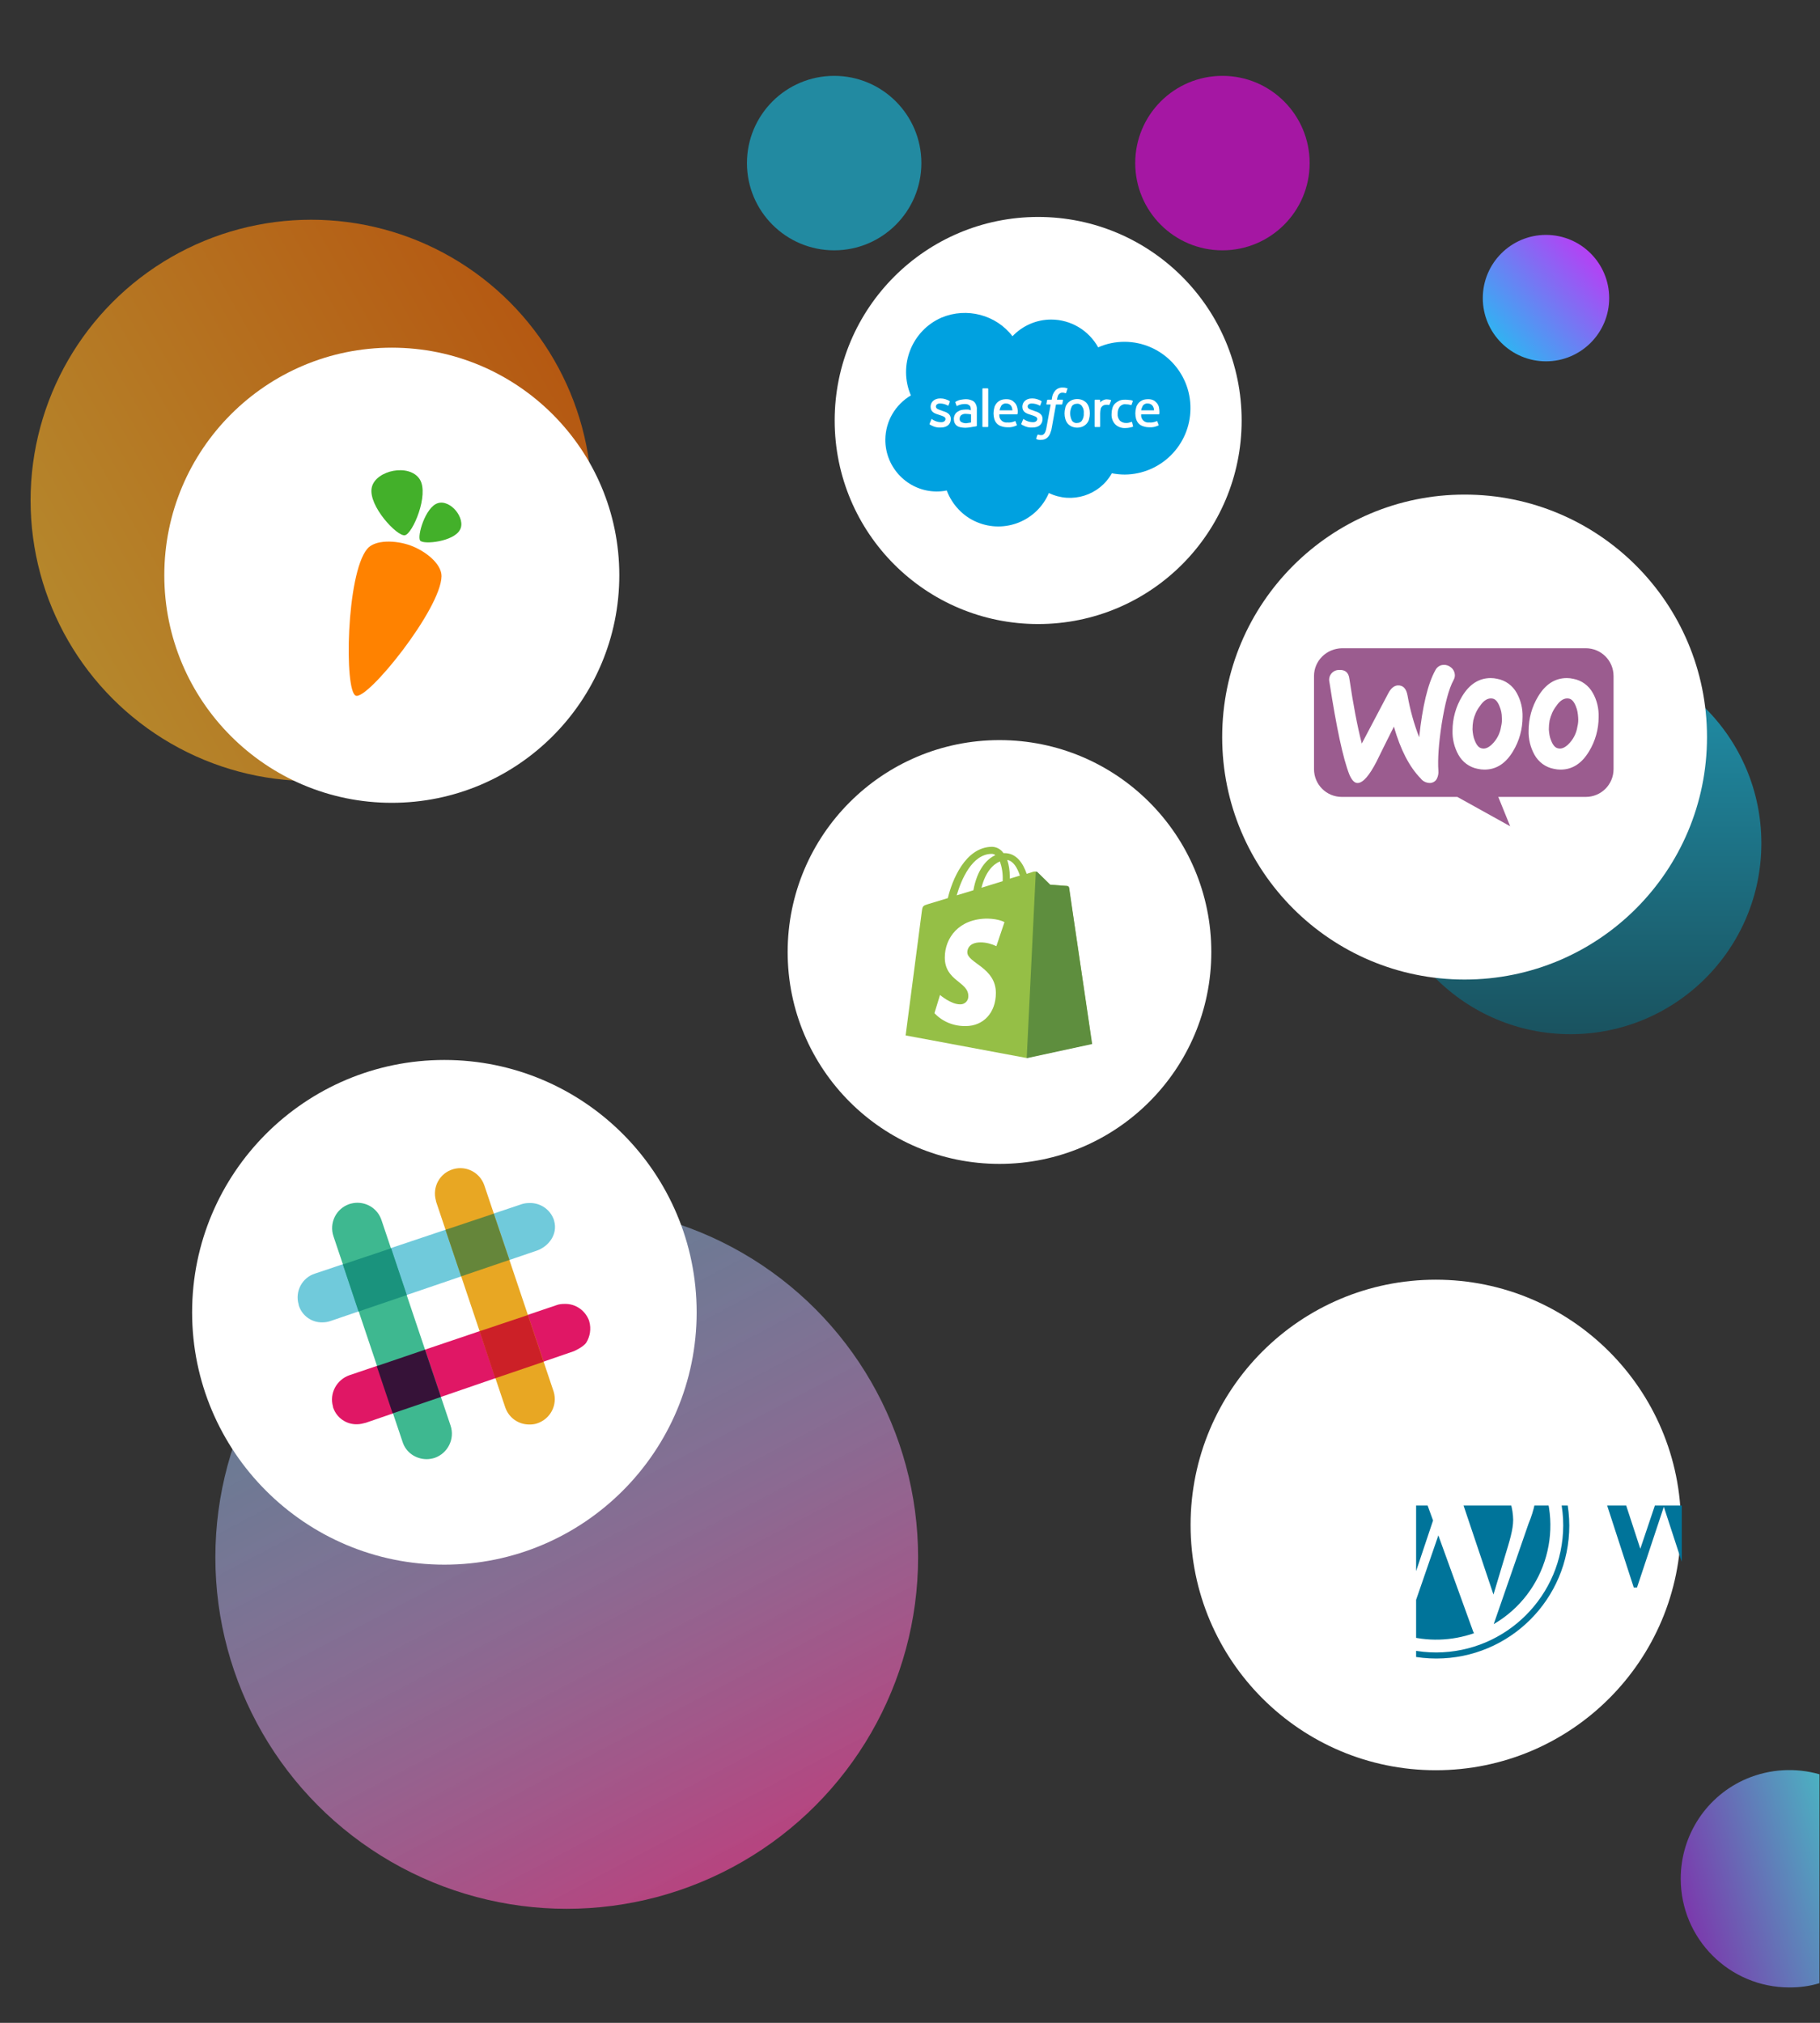 <?xml version="1.0" encoding="utf-8"?>
<!-- Generator: Adobe Illustrator 21.0.0, SVG Export Plug-In . SVG Version: 6.00 Build 0)  -->
<svg version="1.1" id="Layer_1" xmlns="http://www.w3.org/2000/svg" xmlns:xlink="http://www.w3.org/1999/xlink" x="0px" y="0px"
	 viewBox="0 0 720 800" style="enable-background:new 0 0 720 800;" xml:space="preserve">
<rect x="0" y="0" width="720" height="800" fill="#333333" stroke="none"/>
<style type="text/css">
	.st0{display:none;}
	.st1{display:inline;fill:none;}
	.st2{fill:url(#Ellipse_2757_2_);}
	.st3{opacity:0.58;fill:#F905F5;enable-background:new    ;}
	.st4{opacity:0.64;fill:url(#Ellipse_2751-2_2_);enable-background:new    ;}
	.st5{fill:#FFFFFF;}
	.st6{fill:#95BF46;}
	.st7{fill:#5E8E3E;}
	.st8{opacity:0.71;fill:url(#Subtraction_41_2_);enable-background:new    ;}
	.st9{clip-path:url(#SVGID_2_);}
	.st10{fill:#00749A;}
	.st11{fill:#464342;}
	.st12{fill:url(#Ellipse_2754-2_2_);}
	.st13{opacity:0.64;fill:url(#Ellipse_2753-2_2_);enable-background:new    ;}
	.st14{opacity:0.58;fill:#17C9F2;enable-background:new    ;}
	.st15{fill:#FF8200;}
	.st16{fill:#43B02A;}
	.st17{fill:#9B5C8F;}
	.st18{fill:#00A1E0;}
	.st19{fill:#70CADB;}
	.st20{fill:#E01765;}
	.st21{fill:#E8A723;}
	.st22{fill:#3EB890;}
	.st23{fill:#CC2027;}
	.st24{fill:#361238;}
	.st25{fill:#65863A;}
	.st26{fill:#1A937D;}
</style>
<g class="st0">
	
		<rect x="382.2" y="12.6" transform="matrix(0.144 -0.99 0.99 0.144 317.805 413.608)" class="st1" width="31.7" height="21"/>
</g>
<g id="right_sale_force">
	
		<linearGradient id="Ellipse_2757_2_" gradientUnits="userSpaceOnUse" x1="11.906" y1="798.413" x2="10.63" y2="797.245" gradientTransform="matrix(50 0 0 -50 54 40004)">
		<stop  offset="0" style="stop-color:#F905F5"/>
		<stop  offset="1" style="stop-color:#17C9F2"/>
	</linearGradient>
	<circle id="Ellipse_2757_1_" class="st2" cx="611.6" cy="117.9" r="25"/>
</g>
<g id="above_right__saleforce">
	<g transform="matrix(1, 0, 0, 1, 0, 0)">
		<circle id="Ellipse_2759-2_1_" class="st3" cx="483.6" cy="64.5" r="34.5"/>
	</g>
</g>
<g id="below_carrort">
	<g transform="matrix(1, 0, 0, 1, 0, 0)">
		
			<linearGradient id="Ellipse_2751-2_2_" gradientUnits="userSpaceOnUse" x1="0.703" y1="799.398" x2="-0.181" y2="798.898" gradientTransform="matrix(222 0 0 -222 63 177610)">
			<stop  offset="0" style="stop-color:#FF6F00"/>
			<stop  offset="1" style="stop-color:#FFB829"/>
		</linearGradient>
		<circle id="Ellipse_2751-2_1_" class="st4" cx="123.1" cy="197.9" r="111"/>
	</g>
</g>
<g id="shopfiy">
	<g id="Group_1362_1_" transform="translate(9 6)">
		<g transform="matrix(1, 0, 0, 1, -9, -6)">
			<path id="Path_696-2_1_" class="st5" d="M395.4,292.7c46.3,0,83.8,37.5,83.8,83.8s-37.5,83.8-83.8,83.8s-83.8-37.5-83.8-83.8
				S349.2,292.7,395.4,292.7z"/>
		</g>
		<g id="shopify_1_" transform="translate(46.771 42.094)">
			<path id="Path_673_1_" class="st6" d="M367.1,303c-0.1-0.4-0.4-0.6-0.7-0.7c-0.3,0-6.7-0.5-6.7-0.5s-4.5-4.4-5-4.9
				c-0.5-0.4-1.2-0.4-1.8-0.2l-2.5,0.8c-1.5-4.3-4.1-8.2-8.8-8.2c-0.1,0-0.3,0-0.4,0c-1-1.5-2.6-2.4-4.4-2.5
				c-10.8,0-16,13.5-17.6,20.3c-4.2,1.3-7.2,2.2-7.6,2.3c-2.3,0.7-2.4,0.8-2.7,3c-0.2,1.7-6.4,49-6.4,49l47.7,8.9l25.9-5.6
				C376.3,364.8,367.2,303.4,367.1,303z M347.7,298.2l-4,1.2c0-0.3,0-0.6,0-0.9c0-2.2-0.3-4.4-1-6.5
				C345.1,292.4,346.7,295.1,347.7,298.2z M339.8,292.6c0.8,2.3,1.2,4.8,1.1,7.3c0,0.2,0,0.3,0,0.5l-8.4,2.6
				C334.1,296.7,337.1,293.7,339.8,292.6z M336.6,289.6c0.5,0,1,0.2,1.4,0.5c-3.5,1.6-7.2,5.7-8.7,13.9l-6.6,2
				C324.5,299.8,328.8,289.6,336.6,289.6L336.6,289.6z"/>
			<path id="Path_674_1_" class="st7" d="M366.4,302.3c-0.3,0-6.7-0.5-6.7-0.5s-4.5-4.4-5-4.9c-0.2-0.2-0.4-0.3-0.7-0.3l-3.6,73.8
				l25.9-5.6c0,0-9.1-61.4-9.1-61.8C367.1,302.6,366.8,302.3,366.4,302.3"/>
			<path id="Path_675_1_" class="st5" d="M341.6,316.6l-3.2,9.5c-1.9-0.9-4.1-1.5-6.2-1.5c-5,0-5.3,3.2-5.3,3.9
				c0,4.3,11.3,6,11.3,16.1c0,8-5.1,13.1-11.9,13.1c-4.7,0.1-9.2-1.7-12.4-5.1l2.2-7.2c0,0,4.3,3.7,7.9,3.7c1.8,0.1,3.3-1.3,3.3-3.1
				c0-0.1,0-0.1,0-0.2c0-5.7-9.3-5.9-9.3-15.2c0-7.8,5.6-15.4,16.9-15.4C339.5,315.3,341.6,316.6,341.6,316.6"/>
		</g>
	</g>
</g>
<g id="right_below_wordpres">
	
		<linearGradient id="Subtraction_41_2_" gradientUnits="userSpaceOnUse" x1="12.242" y1="791.582" x2="10.894" y2="790.972" gradientTransform="matrix(54.986 0 0 -85.998 54.014 68802.57)">
		<stop  offset="0" style="stop-color:#55E5FC"/>
		<stop  offset="1" style="stop-color:#AD08D5"/>
	</linearGradient>
	<path id="Subtraction_41_1_" class="st8" d="M707.9,786c-23.8,0-43-19.3-43-43c0-17.3,10.3-32.9,26.2-39.6
		c9.1-3.8,19.2-4.4,28.7-1.7v82.6C716,785.5,712,786,707.9,786z"/>
</g>
<g id="wordpres">
	<g id="Group_1364_1_" transform="translate(9 6)">
		<g transform="matrix(1, 0, 0, 1, -9, -6)">
			<path id="Path_697-2_1_" class="st5" d="M568,506.1c53.5,0,97,43.4,97,97s-43.4,97-97,97c-53.5,0-97-43.4-97-97c0,0,0,0,0,0
				C471,549.5,514.4,506.1,568,506.1z"/>
		</g>
		<g>
			<defs>
				<rect id="SVGID_1_" x="506.6" y="544.8" width="105.1" height="105.1"/>
			</defs>
			<clipPath id="SVGID_2_">
				<use xlink:href="#SVGID_1_"  style="overflow:visible;"/>
			</clipPath>
			<g id="wordpress-blue_1_" transform="translate(44.619 44.619)" class="st9">
				<path id="Path_687_1_" class="st10" d="M730.8,541.5h-18.2v1.9c5.7,0,6.6,1.2,6.6,8.5v13c0,7.2-0.9,8.6-6.6,8.6
					c-4.4-0.6-7.3-3-11.4-7.4l-4.7-5.1c6.3-1.1,9.7-5.1,9.7-9.6c0-5.6-4.8-9.9-13.8-9.9h-17.9v1.9c5.7,0,6.6,1.2,6.6,8.5v13
					c0,7.2-0.9,8.6-6.6,8.6v1.9h20.3v-1.9c-5.7,0-6.6-1.3-6.6-8.6v-3.7h1.7l11.3,14.2h29.7c14.6,0,20.9-7.7,20.9-17
					S745.3,541.5,730.8,541.5L730.8,541.5z M688.1,558.1v-13.5h4.2c4.6,0,6.6,3.2,6.6,6.8c0,3.6-2,6.7-6.6,6.7L688.1,558.1z
					 M731.1,572.3h-0.7c-3.7,0-4.2-0.9-4.2-5.6v-22.1h4.9c10.6,0,12.5,7.7,12.5,13.8C743.6,564.5,741.7,572.3,731.1,572.3z
					 M617.7,561.9l7-20.8c2-6,1.1-7.7-5.4-7.7v-2h19.2v2c-6.4,0-7.9,1.5-10.5,9l-11.6,34.8H615l-10.4-31.9L594,577.2h-1.3
					l-11.3-34.8c-2.4-7.4-4.1-9-10-9v-2H594v2c-6,0-7.6,1.4-5.5,7.7l6.8,20.8l10.3-30.6h1.9L617.7,561.9L617.7,561.9z M652.3,576.8
					c-11.2,0-20.4-8.3-20.4-18.3c0-10,9.2-18.2,20.4-18.2c11.2,0,20.4,8.3,20.4,18.2C672.7,568.5,663.5,576.8,652.3,576.8z
					 M652.3,543.4c-9.4,0-12.6,8.5-12.6,15.1c0,6.7,3.3,15.1,12.6,15.1c9.5,0,12.7-8.4,12.7-15.1C665,551.8,661.8,543.4,652.3,543.4
					z"/>
				<g id="Group_1223_1_">
					<path id="Path_689_1_" class="st10" d="M469.5,552.7c0,17.3,9.9,33,25.4,40.6l-21.5-58.9C470.8,540.1,469.5,546.4,469.5,552.7z
						 M545,550.4c-0.1-4.4-1.3-8.7-3.7-12.4c-2.3-3.7-4.4-6.9-4.4-10.6c-0.1-4.3,3.3-7.9,7.6-8c0.2,0,0.4,0,0.6,0
						c-18.4-16.8-46.9-15.6-63.7,2.8c-1.6,1.8-3.1,3.7-4.4,5.7c1.1,0,2.1,0.1,2.9,0.1c4.7,0,12-0.6,12-0.6c1-0.1,1.9,0.7,2,1.7
						c0.1,1-0.7,1.9-1.7,2c0,0-2.4,0.3-5.2,0.4l16.4,48.8l9.9-29.6l-7-19.2c-2.4-0.1-4.7-0.4-4.7-0.4c-2.4-0.1-2.1-3.9,0.3-3.7
						c0,0,7.4,0.6,11.9,0.6c4.7,0,12-0.6,12-0.6c1-0.1,1.9,0.7,2,1.7c0.1,1-0.7,1.9-1.7,2l0,0c0,0-2.4,0.3-5.2,0.4l16.3,48.5l4.5-15
						C543.6,558.8,545,554.3,545,550.4L545,550.4z"/>
					<path id="Path_690_1_" class="st10" d="M515.4,556.6L501.8,596c9.1,2.7,18.8,2.4,27.7-0.7c-0.1-0.2-0.2-0.4-0.3-0.6
						L515.4,556.6z M554.2,531.1c0.2,1.5,0.3,3.1,0.3,4.6c-0.1,5.6-1.2,11-3.4,16.2l-13.8,39.8C558.4,579.4,565.9,552.5,554.2,531.1
						L554.2,531.1z"/>
					<path id="Path_691_1_" class="st10" d="M514.6,500.1c-29,0-52.6,23.5-52.6,52.6c0,29,23.5,52.6,52.6,52.6
						c29,0,52.6-23.5,52.6-52.6C567.1,523.7,543.6,500.2,514.6,500.1z M514.6,602.9c-27.7,0-50.2-22.5-50.2-50.2
						s22.5-50.2,50.2-50.2c27.7,0,50.2,22.5,50.2,50.2C564.7,580.4,542.3,602.8,514.6,602.9z"/>
				</g>
			</g>
		</g>
	</g>
</g>
<g id="below_slac">
	<g transform="matrix(1, 0, 0, 1, 0, 0)">
		
			<linearGradient id="Ellipse_2754-2_2_" gradientUnits="userSpaceOnUse" x1="0.984" y1="797.051" x2="0.299" y2="798.355" gradientTransform="matrix(278 0 0 -278 63 222410)">
			<stop  offset="0" style="stop-color:#E01765"/>
			<stop  offset="1" style="stop-color:#8ED6FF;stop-opacity:0.451"/>
		</linearGradient>
		<circle id="Ellipse_2754-2_1_" class="st12" cx="224.2" cy="615.9" r="139"/>
	</g>
</g>
<g id="below_waoo">
	<g transform="matrix(1, 0, 0, 1, 0, 0)">
		
			<linearGradient id="Ellipse_2753-2_2_" gradientUnits="userSpaceOnUse" x1="3.697" y1="798.357" x2="3.697" y2="797.357" gradientTransform="matrix(151 0 0 -151 63 120810)">
			<stop  offset="0" style="stop-color:#17C9F2"/>
			<stop  offset="1" style="stop-color:#0C6579"/>
		</linearGradient>
		<circle id="Ellipse_2753-2_1_" class="st13" cx="621.3" cy="333.5" r="75.5"/>
	</g>
</g>
<g id="above_left_saleforce">
	<g transform="matrix(1, 0, 0, 1, 0, 0)">
		<circle id="Ellipse_2752-2_1_" class="st14" cx="330" cy="64.5" r="34.5"/>
	</g>
</g>
<g id="carrot">
	<g id="Group_1365_1_" transform="translate(9 6)">
		<g transform="matrix(1, 0, 0, 1, -9, -6)">
			<path id="Path_694-2_1_" class="st5" d="M155,137.5c49.7,0,90,40.3,90,90s-40.3,90-90,90s-90-40.3-90-90S105.3,137.5,155,137.5z"
				/>
		</g>
		<g id="instacart-1_1_" transform="translate(43.745 69.969) rotate(-25)">
			<g id="Logo_3_">
				<path id="Carrot_1_" class="st15" d="M40.3,173c4.5,4.5,8.1,11.8,6,16.2c-5.6,11.6-47.2,32.1-50.7,28.5
					c-3.5-3.5,16.9-45.2,28.6-50.7C28.5,164.9,35.9,168.6,40.3,173C40.3,173,40.3,173,40.3,173z"/>
				<path id="Leaves_1_" class="st16" d="M62.4,168.1c-0.7-2.7-2.6-5.4-5.3-5.7c-5.1-0.6-13,8.4-12.5,10.5c0.6,2.1,11.8,5.9,16,2.8
					C62.8,174.2,63.1,170.8,62.4,168.1L62.4,168.1z M46.7,143.4c3.8,1,7.5,3.6,8,7.5c0.8,7.1-11.7,18.3-14.7,17.5
					c-3-0.8-8.2-16.6-4-22.5C38.2,142.8,43,142.4,46.7,143.4C46.7,143.4,46.7,143.4,46.7,143.4L46.7,143.4z"/>
			</g>
		</g>
	</g>
</g>
<g id="woo">
	<g id="Group_1361_1_" transform="translate(9 6)">
		<g transform="matrix(1, 0, 0, 1, -9, -6)">
			<path id="Path_695-2_1_" class="st5" d="M579.4,195.6c53,0,95.9,42.9,95.9,95.9s-42.9,95.9-95.9,95.9c-53,0-95.9-42.9-95.9-95.9
				S526.5,195.6,579.4,195.6z"/>
		</g>
		<g id="woocommerce_1_" transform="translate(36.329 60.768)">
			<path id="Path_685_1_" class="st17" d="M485.6,189.6H582c6.1,0,11,4.9,11,11c0,0,0,0,0,0v36.8c0,6.1-4.9,11-11,11c0,0,0,0,0,0
				h-34.6l4.7,11.6l-20.9-11.6h-45.7c-6.1,0-11-4.9-11-11c0,0,0,0,0,0v-36.8C474.5,194.6,479.4,189.7,485.6,189.6
				C485.5,189.6,485.5,189.6,485.6,189.6z"/>
			<path id="Path_686_1_" class="st5" d="M481.3,199.7c0.7-0.9,1.8-1.5,3-1.5c2.5-0.2,3.9,1,4.2,3.5c1.5,10.1,3.1,18.6,4.9,25.6
				l10.6-20.1c1-1.8,2.2-2.8,3.6-2.9c2.1-0.1,3.4,1.2,3.9,4c1,5.6,2.5,11.1,4.6,16.5c1.3-12.2,3.4-21.1,6.4-26.5
				c0.6-1.2,1.8-2.1,3.2-2.1c1.1-0.1,2.2,0.3,3,1c0.9,0.7,1.4,1.7,1.5,2.7c0.1,0.8-0.1,1.6-0.5,2.3c-1.9,3.5-3.4,9.3-4.7,17.4
				c-1.2,7.9-1.6,14-1.3,18.4c0.1,1.1-0.1,2.2-0.6,3.2c-0.5,1-1.5,1.6-2.6,1.7c-1.5,0-2.9-0.6-3.8-1.8c-4.5-4.6-8-11.4-10.6-20.5
				c-3.1,6.2-5.4,10.8-6.9,13.9c-2.8,5.4-5.2,8.2-7.3,8.4c-1.3,0.1-2.4-1-3.4-3.3c-2.5-6.3-5.1-18.5-7.9-36.6
				C480.3,201.8,480.6,200.6,481.3,199.7L481.3,199.7z M584.8,207.3c-1.6-2.9-4.4-5-7.7-5.6c-0.9-0.2-1.7-0.3-2.6-0.3
				c-4.6,0-8.4,2.4-11.3,7.2c-2.5,4.1-3.8,8.8-3.8,13.6c-0.1,3.3,0.7,6.6,2.3,9.5c1.6,2.9,4.4,5,7.7,5.6c0.9,0.2,1.7,0.3,2.6,0.3
				c4.7,0,8.4-2.4,11.3-7.2c2.5-4.1,3.8-8.8,3.8-13.6C587.2,213.4,586.4,210.1,584.8,207.3L584.8,207.3z M578.7,220.6
				c-0.4,2.7-1.7,5.2-3.7,7.1c-1.4,1.3-2.7,1.8-3.9,1.5c-1.2-0.2-2.1-1.3-2.8-3.1c-0.6-1.4-0.8-2.9-0.9-4.4c0-1.2,0.1-2.4,0.3-3.5
				c0.5-2.1,1.3-4,2.6-5.7c1.6-2.4,3.3-3.3,5-3c1.2,0.2,2.1,1.3,2.8,3.1c0.6,1.4,0.8,2.9,0.9,4.4C579.1,218.2,579,219.4,578.7,220.6
				L578.7,220.6z M554.7,207.3c-1.6-2.9-4.4-5-7.7-5.6c-0.9-0.2-1.7-0.3-2.6-0.3c-4.6,0-8.4,2.4-11.3,7.2c-2.5,4.1-3.8,8.8-3.8,13.6
				c-0.1,3.3,0.7,6.6,2.3,9.5c1.6,2.9,4.4,5,7.7,5.6c0.9,0.2,1.7,0.3,2.6,0.3c4.7,0,8.4-2.4,11.3-7.2c2.5-4.1,3.8-8.8,3.8-13.6
				C557.1,213.4,556.3,210.2,554.7,207.3L554.7,207.3z M548.5,220.6c-0.4,2.7-1.7,5.2-3.7,7.1c-1.4,1.3-2.7,1.8-3.9,1.5
				c-1.2-0.2-2.1-1.3-2.8-3.1c-0.6-1.4-0.8-2.9-0.9-4.4c0-1.2,0.1-2.4,0.3-3.5c0.5-2.1,1.3-4,2.6-5.7c1.6-2.4,3.3-3.3,5-3
				c1.2,0.2,2.1,1.3,2.8,3.1c0.6,1.4,0.9,2.9,0.9,4.4C548.9,218.2,548.8,219.4,548.5,220.6L548.5,220.6z"/>
		</g>
	</g>
</g>
<g id="saleforce">
	<g id="Group_1360_1_" transform="translate(9 6)">
		<g transform="matrix(1, 0, 0, 1, -9, -6)">
			<path id="Path_693-2_1_" class="st5" d="M410.7,85.8c44.4,0,80.5,36,80.5,80.5s-36,80.5-80.5,80.5s-80.5-36-80.5-80.5
				c0,0,0,0,0,0C330.2,121.8,366.3,85.8,410.7,85.8z"/>
		</g>
		<g id="salesforce-2_1_" transform="translate(20.043 37.978)">
			<path id="Path_670_1_" class="st18" d="M371.5,89c4-4.2,9.5-6.6,15.3-6.6c7.8,0,14.9,4.3,18.6,11c3.3-1.5,6.9-2.2,10.5-2.2
				c14.5,0.1,26.2,12,26,26.5c-0.1,14.3-11.7,25.9-26,26c-1.7,0-3.4-0.2-5.1-0.5c-4.9,8.8-15.9,12.2-24.9,7.8
				c-4.7,11-17.4,16.2-28.5,11.5c-5.5-2.3-9.8-6.9-11.9-12.5c-1.4,0.3-2.8,0.4-4.1,0.4c-11.3-0.1-20.3-9.4-20.2-20.6
				c0.1-7.2,3.9-13.7,10.1-17.4c-5.1-11.9,0.4-25.7,12.2-30.8C353.4,77.5,365,80.5,371.5,89"/>
			<path id="Path_671_1_" class="st5" d="M338.7,123.6c-0.1,0.2,0,0.2,0.1,0.3c0.2,0.2,0.5,0.3,0.7,0.4c1.1,0.6,2.4,0.9,3.6,0.8
				c2.5,0,4-1.3,4-3.4v0c0-2-1.7-2.7-3.4-3.2l-0.2-0.1c-1.2-0.4-2.3-0.7-2.3-1.6v0c0-0.7,0.6-1.2,1.6-1.2c1.1,0,2.2,0.3,3.1,0.8
				c0,0,0.2,0.2,0.3-0.1c0-0.1,0.5-1.2,0.5-1.4c0-0.1,0-0.2-0.1-0.3c-1.1-0.6-2.3-1-3.5-1h-0.2c-2.3,0-3.8,1.4-3.8,3.3v0
				c0,2.1,1.7,2.7,3.4,3.2l0.3,0.1c1.2,0.4,2.2,0.7,2.2,1.5v0c0,0.8-0.7,1.3-1.7,1.3c-1.1,0-2.2-0.3-3.2-0.9
				c-0.2-0.1-0.3-0.2-0.4-0.3c-0.1-0.1-0.2-0.1-0.3,0c0,0,0,0.1,0,0.1L338.7,123.6z M375,123.6c-0.1,0.2,0,0.2,0.1,0.3
				c0.2,0.2,0.5,0.3,0.7,0.4c1.1,0.6,2.4,0.9,3.6,0.8c2.5,0,4-1.3,4-3.4v0c0-2-1.7-2.7-3.4-3.2l-0.2-0.1c-1.2-0.4-2.3-0.7-2.3-1.6v0
				c0-0.7,0.6-1.2,1.6-1.2c1.1,0,2.2,0.3,3.1,0.8c0,0,0.2,0.2,0.3-0.1c0-0.1,0.5-1.2,0.5-1.4c0-0.1,0-0.2-0.1-0.3
				c-1.1-0.6-2.3-1-3.5-1h-0.2c-2.3,0-3.8,1.4-3.8,3.3v0c0,2.1,1.7,2.7,3.4,3.2l0.3,0.1c1.2,0.4,2.2,0.7,2.2,1.5v0
				c0,0.8-0.7,1.3-1.7,1.3c-1.1,0-2.2-0.3-3.2-0.9c-0.2-0.1-0.3-0.2-0.4-0.3c-0.1-0.1-0.2,0-0.3,0c0,0,0,0,0,0.1L375,123.6
				L375,123.6z M399.7,119.5c0.1,1-0.2,2-0.7,2.8c-0.4,0.7-1.2,1-2,1c-0.8,0.1-1.6-0.3-2-1c-0.9-1.8-0.9-3.8,0-5.6
				c0.4-0.7,1.2-1,2-1c0.8-0.1,1.6,0.3,2,1C399.6,117.5,399.8,118.5,399.7,119.5 M401.8,117.3c-0.2-0.7-0.5-1.3-0.9-1.8
				c-0.4-0.5-1-0.9-1.6-1.2c-1.4-0.6-3-0.6-4.4,0c-0.6,0.3-1.2,0.7-1.6,1.2c-0.4,0.5-0.8,1.1-0.9,1.8c-0.4,1.5-0.4,3,0,4.4
				c0.2,0.7,0.5,1.3,0.9,1.8c0.4,0.5,1,0.9,1.6,1.2c1.4,0.6,3,0.6,4.4,0c0.6-0.3,1.2-0.7,1.6-1.2c0.4-0.5,0.8-1.1,0.9-1.8
				C402.2,120.3,402.2,118.7,401.8,117.3 M418.8,123c0-0.1-0.1-0.2-0.3-0.1c0,0,0,0,0,0c-0.3,0.1-0.6,0.2-1,0.3
				c-0.4,0.1-0.8,0.1-1.1,0.1c-0.9,0-1.7-0.3-2.4-0.9c-0.7-0.8-1-1.8-0.9-2.8c0-1,0.2-1.9,0.8-2.7c0.6-0.7,1.4-1.1,2.3-1
				c0.7,0,1.5,0.1,2.2,0.3c0,0,0.2,0.1,0.2-0.1c0.2-0.5,0.3-0.9,0.5-1.4c0-0.1,0-0.2-0.1-0.2c0,0,0,0,0,0c-0.4-0.2-0.9-0.3-1.4-0.3
				c-0.5-0.1-1-0.1-1.6-0.1c-0.8,0-1.6,0.1-2.3,0.4c-0.6,0.3-1.2,0.7-1.7,1.2c-0.5,0.5-0.8,1.1-1,1.8c-0.2,0.7-0.3,1.5-0.3,2.2
				c-0.1,1.5,0.4,3,1.4,4.1c1.1,1.1,2.6,1.6,4.1,1.5c1,0,2-0.2,2.9-0.5c0.1,0,0.1-0.2,0.1-0.2L418.8,123z M422.4,118.3
				c0.1-0.6,0.3-1.1,0.6-1.7c0.4-0.7,1.2-1.1,2-1c0.8,0,1.5,0.3,2,1c0.3,0.5,0.5,1.1,0.5,1.7H422.4z M429.4,116.9
				c-0.2-0.6-0.5-1.2-0.9-1.6c-0.4-0.4-0.8-0.8-1.3-1c-0.6-0.3-1.3-0.4-2-0.4c-0.8,0-1.6,0.1-2.3,0.4c-0.6,0.3-1.2,0.7-1.6,1.2
				c-0.4,0.5-0.8,1.2-0.9,1.8c-0.2,0.7-0.3,1.5-0.3,2.2c0,0.8,0.1,1.5,0.3,2.2c0.4,1.4,1.4,2.5,2.8,2.9c0.8,0.3,1.7,0.4,2.5,0.4
				c1.2,0.1,2.4-0.2,3.5-0.7c0.1,0,0.2-0.1,0.1-0.3l-0.5-1.3c0-0.1-0.2-0.2-0.3-0.1c0,0,0,0,0,0c-0.9,0.4-1.9,0.6-2.9,0.5
				c-1.6,0.2-3-0.9-3.2-2.5c0-0.2,0-0.4,0-0.7l7,0c0.1,0,0.2-0.1,0.2-0.2C429.7,118.9,429.6,117.9,429.4,116.9 M366.4,118.3
				c0.1-0.6,0.3-1.1,0.6-1.7c0.4-0.7,1.2-1.1,2-1c0.8,0,1.5,0.3,2,1c0.3,0.5,0.4,1.1,0.5,1.7H366.4z M373.3,116.9
				c-0.2-0.6-0.5-1.2-0.9-1.6c-0.4-0.4-0.8-0.8-1.3-1c-0.6-0.3-1.3-0.4-2-0.4c-0.8,0-1.6,0.1-2.3,0.4c-0.6,0.3-1.2,0.7-1.6,1.2
				c-0.4,0.5-0.8,1.2-0.9,1.8c-0.2,0.7-0.3,1.5-0.3,2.2c0,0.8,0.1,1.5,0.3,2.2c0.4,1.4,1.4,2.5,2.8,2.9c0.8,0.3,1.7,0.4,2.5,0.4
				c1.2,0.1,2.4-0.2,3.5-0.7c0.1,0,0.2-0.1,0.1-0.3l-0.5-1.3c0-0.1-0.1-0.2-0.3-0.1c0,0,0,0,0,0c-0.9,0.4-1.9,0.6-2.9,0.5
				c-1.6,0.2-3-0.9-3.2-2.5c0-0.2,0-0.4,0-0.7l7,0c0.1,0,0.2-0.1,0.2-0.2C373.7,118.9,373.6,117.9,373.3,116.9 M351.2,122.9
				c-0.2-0.1-0.3-0.3-0.4-0.4c-0.2-0.3-0.2-0.6-0.2-0.9c0-0.5,0.2-1,0.6-1.4c0.6-0.4,1.3-0.6,2-0.5c0.6,0,1.3,0.1,1.9,0.2v3.2l0,0
				c-0.6,0.1-1.3,0.2-1.9,0.3C352.6,123.4,351.9,123.3,351.2,122.9 M354,118c-0.3,0-0.7,0-1.1,0c-0.6,0-1.2,0.1-1.7,0.2
				c-0.5,0.1-1,0.4-1.5,0.7c-0.9,0.6-1.4,1.7-1.4,2.8c0,0.6,0.1,1.1,0.3,1.6c0.2,0.4,0.5,0.8,0.9,1.1c0.4,0.3,0.9,0.5,1.4,0.6
				c0.6,0.1,1.2,0.2,1.9,0.2c0.7,0,1.4-0.1,2.1-0.2c0.7-0.1,1.5-0.3,1.8-0.3c0.2,0,0.3-0.1,0.5-0.1c0.1,0,0.2-0.1,0.2-0.2v-6.4
				c0.1-1.1-0.3-2.3-1.1-3.1c-0.9-0.7-2.1-1-3.2-1c-0.6,0-1.3,0.1-1.9,0.2c-0.8,0.1-1.5,0.4-2.2,0.8c-0.1,0.1-0.1,0.2-0.1,0.3
				l0.5,1.3c0,0.1,0.1,0.1,0.2,0.1c0,0,0,0,0,0c0,0,0.1,0,0.1-0.1c1-0.5,2-0.7,3-0.7c0.6,0,1.2,0.1,1.7,0.5c0.4,0.3,0.6,0.7,0.6,1.7
				v0.3C354.6,118.1,354,118,354,118 M410.5,114.4c0-0.1,0-0.2-0.1-0.2c0,0,0,0,0,0c-0.4-0.1-0.8-0.2-1.2-0.2
				c-0.6-0.1-1.2,0-1.8,0.3c-0.5,0.2-0.9,0.5-1.2,0.9v-0.9c0-0.1-0.1-0.2-0.2-0.2c0,0,0,0,0,0h-1.8c-0.1,0-0.2,0.1-0.2,0.2
				c0,0,0,0,0,0v10.4c0,0.1,0.1,0.2,0.2,0.2h1.8c0.1,0,0.2-0.1,0.2-0.2v-5.2c0-0.6,0.1-1.2,0.2-1.8c0.1-0.4,0.3-0.7,0.6-1
				c0.2-0.2,0.5-0.4,0.9-0.5c0.3-0.1,0.6-0.1,0.9-0.1c0.3,0,0.5,0,0.8,0.1c0.1,0,0.2-0.1,0.3-0.2
				C410.1,115.6,410.4,114.6,410.5,114.4"/>
			<path id="Path_672_1_" class="st5" d="M393.2,109.6c-0.2-0.1-0.5-0.1-0.7-0.2c-0.3-0.1-0.6-0.1-1-0.1c-1.1-0.1-2.2,0.3-3,1.1
				c-0.8,0.9-1.3,2-1.4,3.2l-0.1,0.5h-1.6c-0.1,0-0.2,0.1-0.2,0.2l-0.3,1.5c0,0.1,0,0.2,0.2,0.2h1.5l-1.6,8.8
				c-0.1,0.6-0.2,1.2-0.4,1.7c-0.1,0.4-0.3,0.7-0.5,1c-0.2,0.2-0.4,0.4-0.6,0.5c-0.3,0.1-0.5,0.1-0.8,0.1c-0.2,0-0.4,0-0.6-0.1
				c-0.1,0-0.3-0.1-0.4-0.1c-0.1,0-0.2,0-0.3,0.1c0,0,0,0,0,0c-0.1,0.1-0.5,1.3-0.5,1.4c0,0.1,0,0.2,0.1,0.3c0,0,0,0,0,0
				c0.2,0.1,0.4,0.1,0.6,0.2c0.3,0.1,0.7,0.1,1,0.1c0.6,0,1.2-0.1,1.7-0.3c0.5-0.2,0.9-0.5,1.3-0.9c0.4-0.5,0.7-1,0.9-1.6
				c0.3-0.8,0.5-1.5,0.6-2.3l1.6-8.9h2.3c0.1,0,0.2-0.1,0.2-0.2l0.3-1.5c0-0.1,0-0.2-0.2-0.2h-2.2c0.1-0.5,0.2-1.1,0.4-1.6
				c0.1-0.3,0.3-0.5,0.5-0.7c0.2-0.2,0.4-0.3,0.6-0.4c0.2-0.1,0.5-0.1,0.8-0.1c0.2,0,0.4,0,0.6,0.1c0.2,0,0.3,0.1,0.4,0.1
				c0.2,0.1,0.3,0,0.3-0.1l0.5-1.5C393.4,109.7,393.3,109.6,393.2,109.6C393.2,109.6,393.2,109.6,393.2,109.6 M361.9,124.7
				c0,0.1-0.1,0.2-0.2,0.2c0,0,0,0,0,0h-1.9c-0.1,0-0.2-0.1-0.2-0.2c0,0,0,0,0,0v-14.9c0-0.1,0.1-0.2,0.2-0.2c0,0,0,0,0,0h1.9
				c0.1,0,0.2,0.1,0.2,0.2c0,0,0,0,0,0V124.7z"/>
		</g>
	</g>
</g>
<g id="slack">
	<g id="Group_1363_1_" transform="translate(9 6)">
		<g transform="matrix(1, 0, 0, 1, -9, -6)">
			<path id="Path_698-2_1_" class="st5" d="M175.8,419.2c55.1,0,99.8,44.7,99.8,99.8s-44.7,99.8-99.8,99.8S76,574.1,76,519
				c0,0,0,0,0,0C76,463.9,120.7,419.2,175.8,419.2z"/>
		</g>
		<g id="slack_1_" transform="translate(41.735 42.875)">
			<path id="Path_677_1_" class="st19" d="M76.8,474.1c-4.2,0.1-8-2.6-9.3-6.6c0-0.2-0.1-0.3-0.1-0.5c-1.5-5.2,1.4-10.6,6.5-12.2
				l81.9-27.5c1-0.3,2-0.4,3-0.4c4.3-0.1,8.2,2.6,9.6,6.7l0.1,0.4c1.5,5.4-2.3,10.1-6.8,11.7c0,0-0.8,0.3-81.5,27.8
				C79.1,473.9,78,474.1,76.8,474.1L76.8,474.1z"/>
			<path id="Path_678_1_" class="st20" d="M90.5,514.4c-4.2,0.1-8-2.5-9.4-6.5c-0.1-0.2-0.1-0.3-0.1-0.5c-1.5-5.2,1.4-10.6,6.5-12.4
				l81.9-27.7c1-0.4,2.1-0.5,3.3-0.5c4.3-0.1,8.1,2.6,9.6,6.6l0.1,0.4c0.8,2.8,0.3,5.9-1.2,8.3c-1.2,1.8-4.9,3.4-4.9,3.4L94,513.8
				C92.9,514.1,91.7,514.4,90.5,514.4L90.5,514.4z"/>
			<path id="Path_679_1_" class="st21" d="M158.7,514.5c-4.4,0-8.2-2.7-9.6-6.9l-27.3-81.2l-0.1-0.5c-1.5-5.4,1.6-10.9,6.9-12.4
				c5.2-1.5,10.6,1.4,12.3,6.5l27.3,81.2l0.1,0.3c1.6,5.3-1.3,10.9-6.7,12.6C160.7,514.4,159.7,514.5,158.7,514.5L158.7,514.5z"/>
			<path id="Path_680_1_" class="st22" d="M118.1,528.2c-4.4,0-8.3-2.7-9.6-6.9l-27.3-81.2c-1.8-5.3,1-11,6.3-12.8c0,0,0,0,0,0
				c1-0.3,2.1-0.5,3.1-0.5c4.4,0,8.2,2.7,9.6,6.9l27.3,81.2c1.8,5.3-1.1,11-6.3,12.8C120.2,528,119.1,528.2,118.1,528.2L118.1,528.2
				L118.1,528.2z"/>
			<path id="Path_681_1_" class="st23" d="M145.2,496.2l19.1-6.5l-6.2-18.5l-19.1,6.4L145.2,496.2z"/>
			<path id="Path_682_1_" class="st24" d="M104.6,510.1l19.1-6.5l-6.3-18.7l-19.1,6.5L104.6,510.1z"/>
			<path id="Path_683_1_" class="st25" d="M131.7,455.9l19.1-6.5l-6.2-18.3l-19.1,6.4L131.7,455.9z"/>
			<path id="Path_684_1_" class="st26" d="M91.1,469.8l19.1-6.5l-6.2-18.5l-19.1,6.4L91.1,469.8z"/>
		</g>
	</g>
</g>
</svg>
